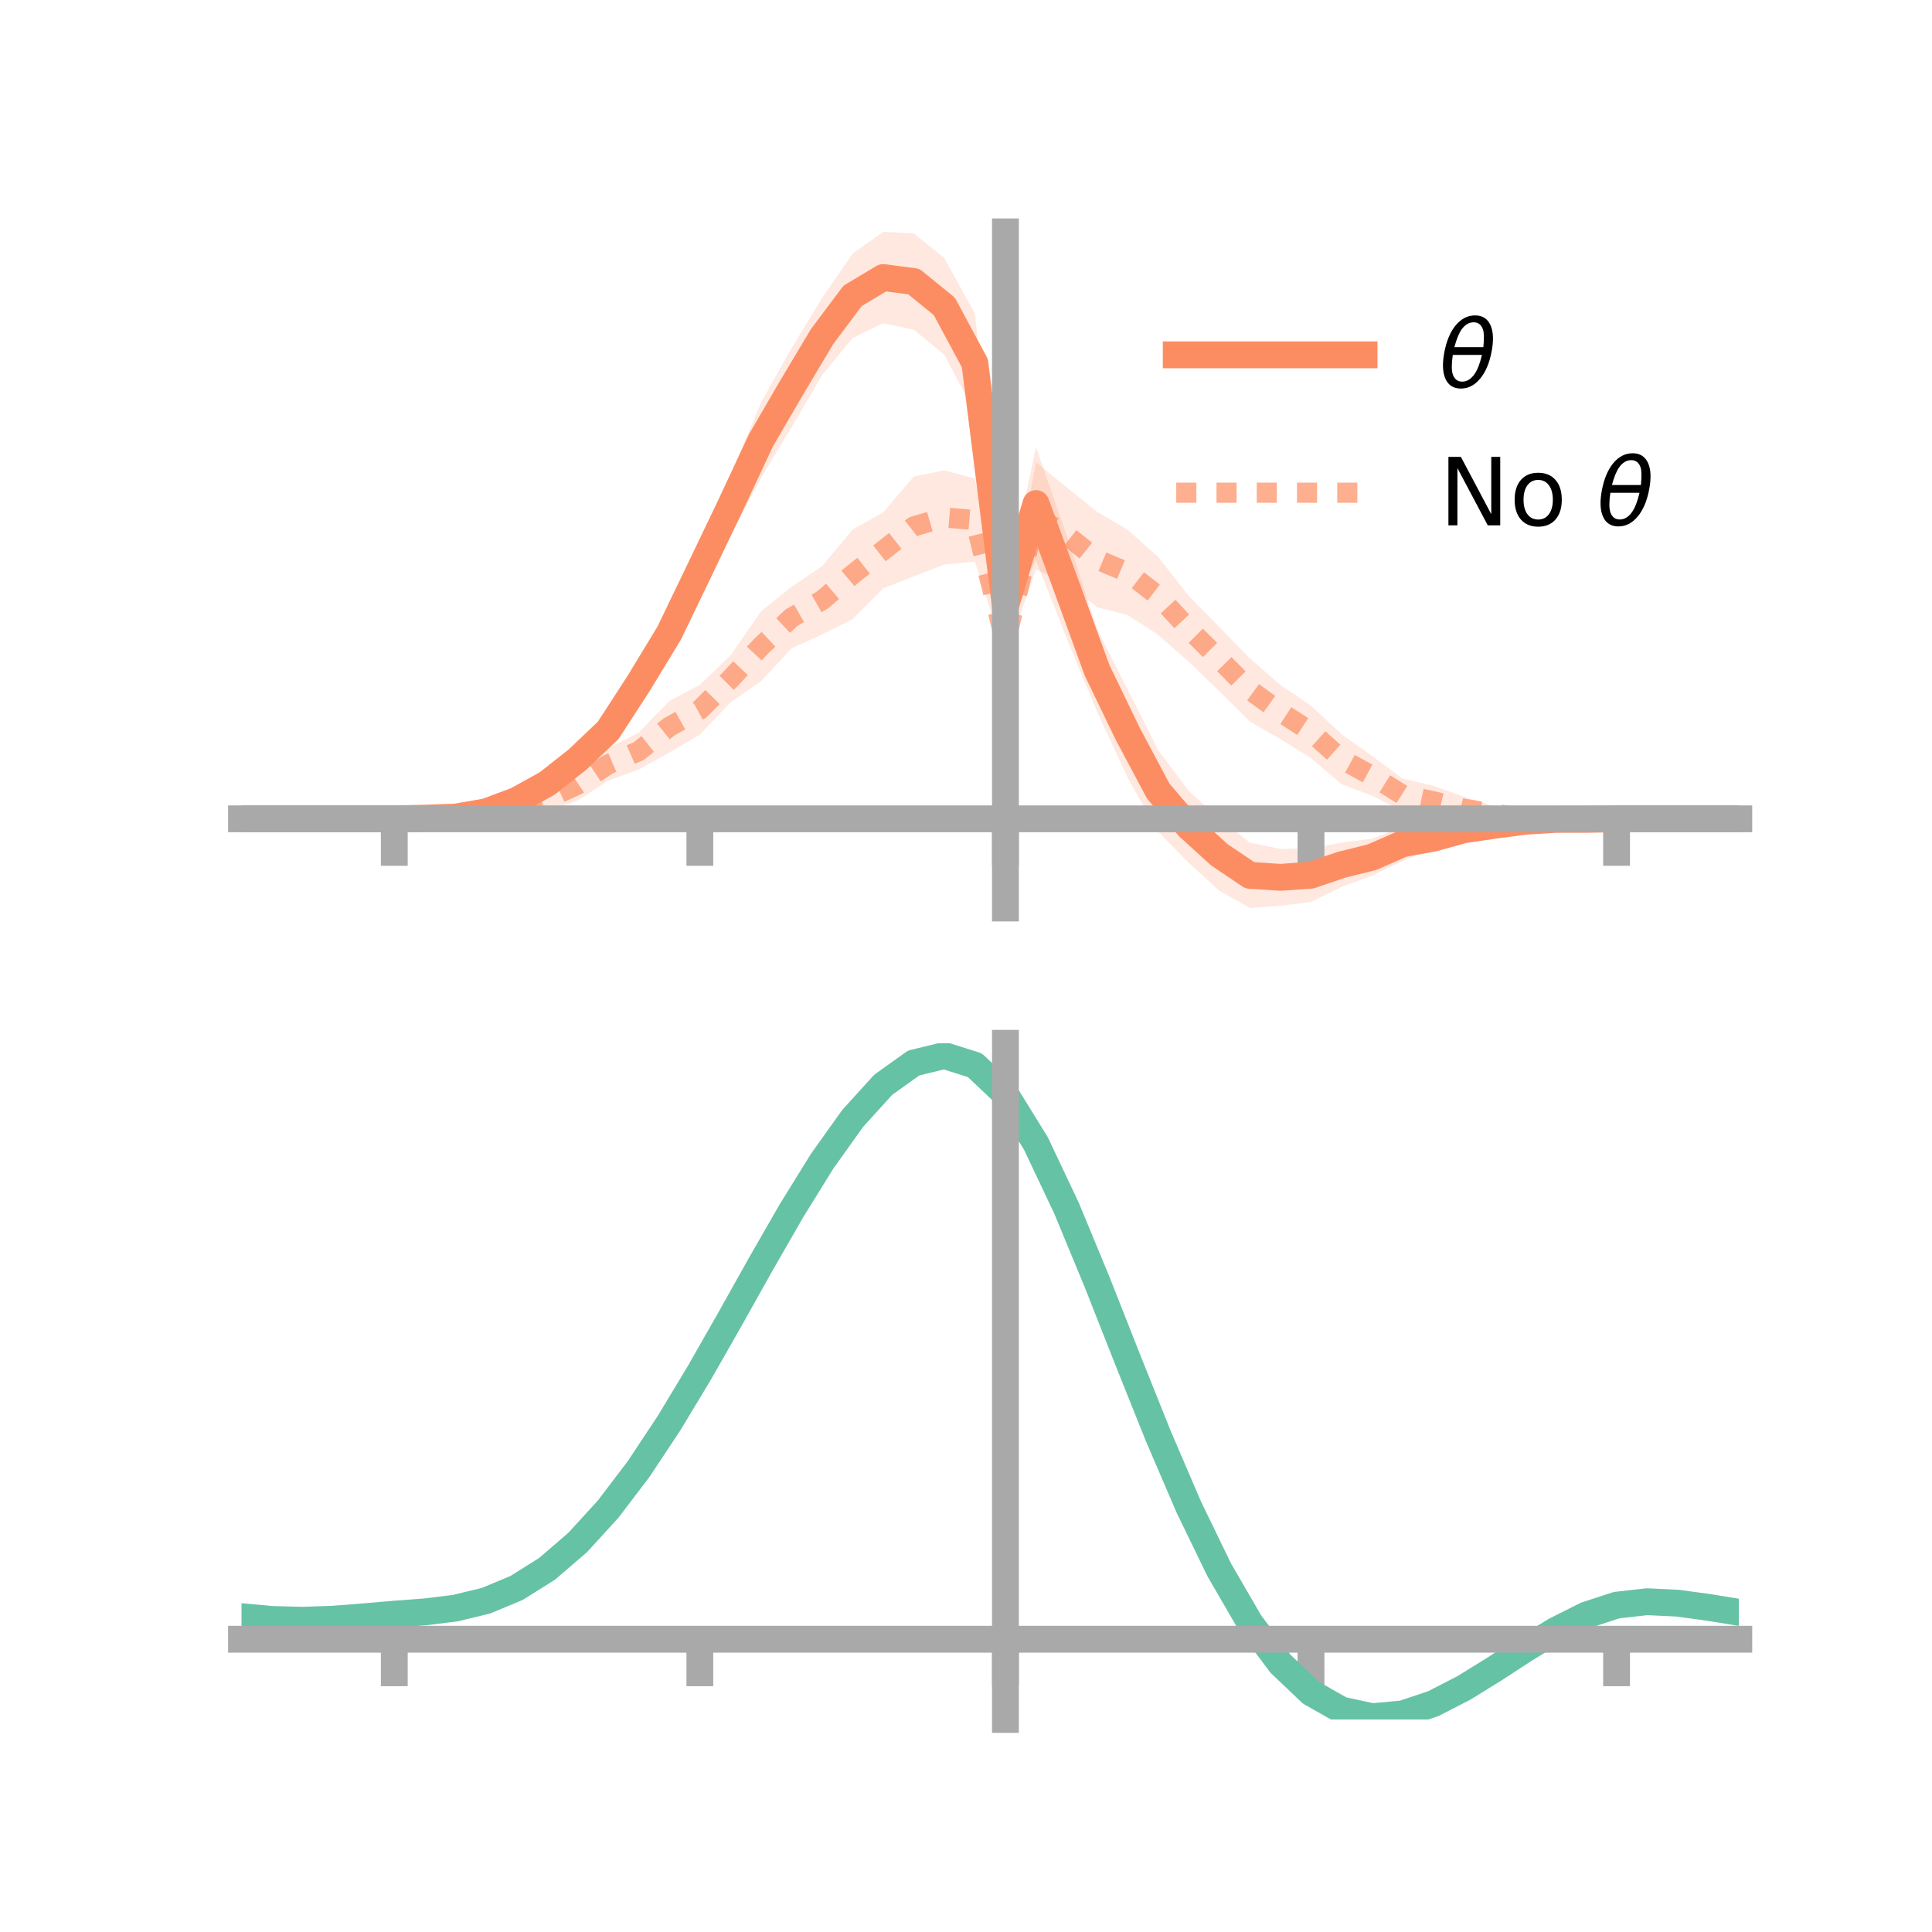 <?xml version="1.0" encoding="utf-8" standalone="no"?>
<!DOCTYPE svg PUBLIC "-//W3C//DTD SVG 1.1//EN"
  "http://www.w3.org/Graphics/SVG/1.1/DTD/svg11.dtd">
<!-- Created with matplotlib (https://matplotlib.org/) -->
<svg height="144pt" version="1.1" viewBox="0 0 144 144" width="144pt" xmlns="http://www.w3.org/2000/svg" xmlns:xlink="http://www.w3.org/1999/xlink">
 <defs>
  <style type="text/css">*{stroke-linecap:butt;stroke-linejoin:round;}</style>
 </defs>
 <g id="figure_1">
  <g id="patch_1">
   <path d="M 0 144 
L 144 144 
L 144 0 
L 0 0 
z
" style="fill:none;"/>
  </g>
  <g id="axes_1">
   <g id="patch_2">
    <path d="M 18 67.68 
L 129.6 67.68 
L 129.6 17.28 
L 18 17.28 
z
" style="fill:none;"/>
   </g>
   <g id="PolyCollection_1">
    <path clip-path="url(#p1e95586c4b)" d="M 18 61.031 
L 18 61.031 
L 20.278 61.031 
L 22.555 61.031 
L 24.833 61.031 
L 27.11 61.031 
L 29.388 61.031 
L 31.665 60.905 
L 33.943 60.674 
L 36.22 60.136 
L 38.498 59.194 
L 40.776 57.666 
L 43.053 55.722 
L 45.331 53.081 
L 47.608 49.416 
L 49.886 45.309 
L 52.163 40.321 
L 54.441 35.443 
L 56.718 30.009 
L 58.996 25.963 
L 61.273 22.217 
L 63.551 18.902 
L 65.829 17.28 
L 68.106 17.392 
L 70.384 19.234 
L 72.661 23.375 
L 74.939 44.035 
L 77.216 33.323 
L 79.494 39.87 
L 81.771 46.872 
L 84.049 51.403 
L 86.327 55.922 
L 88.604 58.957 
L 90.882 61.033 
L 93.159 62.806 
L 95.437 63.273 
L 97.714 63.242 
L 99.992 62.8 
L 102.269 62.516 
L 104.547 61.607 
L 106.824 61.729 
L 109.102 61.132 
L 111.38 61.065 
L 113.657 60.869 
L 115.935 60.851 
L 118.212 61.011 
L 120.49 61.031 
L 122.767 61.031 
L 125.045 61.031 
L 127.322 61.031 
L 129.6 61.031 
L 129.6 61.031 
L 129.6 61.031 
L 127.322 61.031 
L 125.045 61.031 
L 122.767 61.031 
L 120.49 61.031 
L 118.212 61.131 
L 115.935 61.293 
L 113.657 61.559 
L 111.38 61.96 
L 109.102 62.565 
L 106.824 63.222 
L 104.547 64.17 
L 102.269 65.261 
L 99.992 66.107 
L 97.714 67.221 
L 95.437 67.511 
L 93.159 67.68 
L 90.882 66.388 
L 88.604 64.314 
L 86.327 61.997 
L 84.049 57.962 
L 81.771 53.055 
L 79.494 47.56 
L 77.216 41.746 
L 74.939 46.364 
L 72.661 30.763 
L 70.384 26.432 
L 68.106 24.574 
L 65.829 24.092 
L 63.551 25.193 
L 61.273 27.961 
L 58.996 31.842 
L 56.718 35.628 
L 54.441 39.933 
L 52.163 44.562 
L 49.886 49.037 
L 47.608 52.437 
L 45.331 55.79 
L 43.053 57.49 
L 40.776 59.135 
L 38.498 60.124 
L 36.22 60.885 
L 33.943 61.131 
L 31.665 61.059 
L 29.388 61.031 
L 27.11 61.031 
L 24.833 61.031 
L 22.555 61.031 
L 20.278 61.031 
L 18 61.031 
z
" style="fill:#fc8d62;fill-opacity:0.2;"/>
   </g>
   <g id="PolyCollection_2">
    <path clip-path="url(#p1e95586c4b)" d="M 18 61.031 
L 18 61.031 
L 20.278 61.031 
L 22.555 61.031 
L 24.833 61.031 
L 27.11 61.031 
L 29.388 61.031 
L 31.665 60.912 
L 33.943 60.638 
L 36.22 60.141 
L 38.498 59.679 
L 40.776 58.663 
L 43.053 57.293 
L 45.331 55.75 
L 47.608 54.609 
L 49.886 52.249 
L 52.163 51.048 
L 54.441 48.863 
L 56.718 45.574 
L 58.996 43.741 
L 61.273 42.201 
L 63.551 39.469 
L 65.829 38.192 
L 68.106 35.515 
L 70.384 35.061 
L 72.661 35.669 
L 74.939 46.736 
L 77.216 34.449 
L 79.494 36.322 
L 81.771 38.145 
L 84.049 39.486 
L 86.327 41.518 
L 88.604 44.423 
L 90.882 46.739 
L 93.159 49.078 
L 95.437 51.061 
L 97.714 52.6 
L 99.992 54.728 
L 102.269 56.35 
L 104.547 58.035 
L 106.824 58.559 
L 109.102 59.385 
L 111.38 60.103 
L 113.657 60.623 
L 115.935 60.807 
L 118.212 60.974 
L 120.49 61.031 
L 122.767 61.031 
L 125.045 61.031 
L 127.322 61.031 
L 129.6 61.031 
L 129.6 61.031 
L 129.6 61.031 
L 127.322 61.031 
L 125.045 61.031 
L 122.767 61.031 
L 120.49 61.032 
L 118.212 61.133 
L 115.935 61.278 
L 113.657 61.39 
L 111.38 61.18 
L 109.102 61.172 
L 106.824 60.878 
L 104.547 60.463 
L 102.269 59.307 
L 99.992 58.452 
L 97.714 56.504 
L 95.437 55.091 
L 93.159 53.779 
L 90.882 51.519 
L 88.604 49.32 
L 86.327 47.323 
L 84.049 45.841 
L 81.771 45.263 
L 79.494 43.452 
L 77.216 42.456 
L 74.939 48.985 
L 72.661 41.861 
L 70.384 42.074 
L 68.106 42.956 
L 65.829 43.857 
L 63.551 46.153 
L 61.273 47.281 
L 58.996 48.328 
L 56.718 50.776 
L 54.441 52.358 
L 52.163 54.756 
L 49.886 56.085 
L 47.608 57.357 
L 45.331 58.19 
L 43.053 59.669 
L 40.776 60.417 
L 38.498 60.662 
L 36.22 60.933 
L 33.943 61.133 
L 31.665 61.081 
L 29.388 61.031 
L 27.11 61.031 
L 24.833 61.031 
L 22.555 61.031 
L 20.278 61.031 
L 18 61.031 
z
" style="fill:#fc8d62;fill-opacity:0.2;"/>
   </g>
   <g id="matplotlib.axis_1">
    <g id="xtick_1">
     <g id="line2d_1">
      <defs>
       <path d="M 0 0 
L 0 3.5 
" id="m5d8ec4afbf" style="stroke:#a9a9a9;stroke-width:2;"/>
      </defs>
      <g>
       <use style="fill:#a9a9a9;stroke:#a9a9a9;stroke-width:2;" x="29.388" xlink:href="#m5d8ec4afbf" y="61.031"/>
      </g>
     </g>
    </g>
    <g id="xtick_2">
     <g id="line2d_2">
      <g>
       <use style="fill:#a9a9a9;stroke:#a9a9a9;stroke-width:2;" x="52.163" xlink:href="#m5d8ec4afbf" y="61.031"/>
      </g>
     </g>
    </g>
    <g id="xtick_3">
     <g id="line2d_3">
      <g>
       <use style="fill:#a9a9a9;stroke:#a9a9a9;stroke-width:2;" x="74.939" xlink:href="#m5d8ec4afbf" y="61.031"/>
      </g>
     </g>
    </g>
    <g id="xtick_4">
     <g id="line2d_4">
      <g>
       <use style="fill:#a9a9a9;stroke:#a9a9a9;stroke-width:2;" x="97.714" xlink:href="#m5d8ec4afbf" y="61.031"/>
      </g>
     </g>
    </g>
    <g id="xtick_5">
     <g id="line2d_5">
      <g>
       <use style="fill:#a9a9a9;stroke:#a9a9a9;stroke-width:2;" x="120.49" xlink:href="#m5d8ec4afbf" y="61.031"/>
      </g>
     </g>
    </g>
   </g>
   <g id="matplotlib.axis_2"/>
   <g id="line2d_6">
    <path clip-path="url(#p1e95586c4b)" d="M 18 61.031 
L 20.278 61.031 
L 22.555 61.031 
L 24.833 61.031 
L 27.11 61.031 
L 29.388 61.031 
L 31.665 60.982 
L 33.943 60.902 
L 36.22 60.511 
L 38.498 59.659 
L 40.776 58.401 
L 43.053 56.606 
L 45.331 54.436 
L 47.608 50.926 
L 49.886 47.173 
L 52.163 42.442 
L 54.441 37.688 
L 56.718 32.818 
L 58.996 28.903 
L 61.273 25.089 
L 63.551 22.048 
L 65.829 20.686 
L 68.106 20.983 
L 70.384 22.833 
L 72.661 27.069 
L 74.939 45.2 
L 77.216 37.534 
L 79.494 43.715 
L 81.771 49.964 
L 84.049 54.682 
L 86.327 58.96 
L 88.604 61.636 
L 90.882 63.711 
L 93.159 65.243 
L 95.437 65.392 
L 97.714 65.231 
L 99.992 64.454 
L 102.269 63.888 
L 104.547 62.888 
L 106.824 62.475 
L 109.102 61.848 
L 111.38 61.513 
L 113.657 61.214 
L 115.935 61.072 
L 118.212 61.071 
L 120.49 61.031 
L 122.767 61.031 
L 125.045 61.031 
L 127.322 61.031 
L 129.6 61.031 
" style="fill:none;stroke:#fc8d62;stroke-linecap:square;stroke-width:2;"/>
   </g>
   <g id="line2d_7">
    <path clip-path="url(#p1e95586c4b)" d="M 18 61.031 
L 20.278 61.031 
L 22.555 61.031 
L 24.833 61.031 
L 27.11 61.031 
L 29.388 61.031 
L 31.665 60.997 
L 33.943 60.886 
L 36.22 60.537 
L 38.498 60.17 
L 40.776 59.54 
L 43.053 58.481 
L 45.331 56.97 
L 47.608 55.983 
L 49.886 54.167 
L 52.163 52.902 
L 54.441 50.611 
L 56.718 48.175 
L 58.996 46.034 
L 61.273 44.741 
L 63.551 42.811 
L 65.829 41.024 
L 68.106 39.235 
L 70.384 38.567 
L 72.661 38.765 
L 74.939 47.86 
L 77.216 38.453 
L 79.494 39.887 
L 81.771 41.704 
L 84.049 42.663 
L 86.327 44.421 
L 88.604 46.872 
L 90.882 49.129 
L 93.159 51.428 
L 95.437 53.076 
L 97.714 54.552 
L 99.992 56.59 
L 102.269 57.829 
L 104.547 59.249 
L 106.824 59.719 
L 109.102 60.279 
L 111.38 60.642 
L 113.657 61.007 
L 115.935 61.042 
L 118.212 61.053 
L 120.49 61.031 
L 122.767 61.031 
L 125.045 61.031 
L 127.322 61.031 
L 129.6 61.031 
" style="fill:none;stroke:#fc8d62;stroke-dasharray:1.5,1.5;stroke-dashoffset:0;stroke-opacity:0.7;stroke-width:1.5;"/>
   </g>
   <g id="patch_3">
    <path d="M 74.939 67.68 
L 74.939 17.28 
" style="fill:none;stroke:#a9a9a9;stroke-linecap:square;stroke-linejoin:miter;stroke-width:2;"/>
   </g>
   <g id="patch_4">
    <path d="M 129.6 67.68 
L 129.6 17.28 
" style="fill:none;"/>
   </g>
   <g id="patch_5">
    <path d="M 18 61.031 
L 129.6 61.031 
" style="fill:none;stroke:#a9a9a9;stroke-linecap:square;stroke-linejoin:miter;stroke-width:2;"/>
   </g>
   <g id="patch_6">
    <path d="M 18 17.28 
L 129.6 17.28 
" style="fill:none;"/>
   </g>
   <g id="legend_1">
    <g id="line2d_8">
     <path d="M 87.67 26.449 
L 101.67 26.449 
" style="fill:none;stroke:#fc8d62;stroke-linecap:square;stroke-width:2;"/>
    </g>
    <g id="line2d_9"/>
    <g id="text_1">
     <!-- $\theta$ -->
     <g transform="translate(107.27 28.899)scale(0.07 -0.07)">
      <defs>
       <path d="M 45.516 34.672 
L 14.453 34.672 
Q 12.359 20.062 14.5 13.875 
Q 17.188 6.25 24.469 6.25 
Q 31.781 6.25 37.359 13.922 
Q 42.234 20.656 45.516 34.672 
z
M 47.016 42.969 
Q 48.344 56.844 46.625 61.719 
Q 43.953 69.438 36.766 69.438 
Q 29.297 69.438 23.828 61.812 
Q 19.531 55.672 16.156 42.969 
z
M 38.188 76.766 
Q 49.906 76.766 54.594 66.406 
Q 59.281 56.109 55.719 37.844 
Q 52.203 19.625 43.453 9.281 
Q 34.766 -1.125 23.047 -1.125 
Q 11.281 -1.125 6.641 9.281 
Q 2 19.625 5.516 37.844 
Q 9.078 56.109 17.719 66.406 
Q 26.422 76.766 38.188 76.766 
z
" id="DejaVuSans-Oblique-952"/>
      </defs>
      <use transform="translate(0 0.234)" xlink:href="#DejaVuSans-Oblique-952"/>
     </g>
    </g>
    <g id="line2d_10">
     <path d="M 87.67 36.724 
L 101.67 36.724 
" style="fill:none;stroke:#fc8d62;stroke-dasharray:1.5,1.5;stroke-dashoffset:0;stroke-opacity:0.7;stroke-width:1.5;"/>
    </g>
    <g id="line2d_11"/>
    <g id="text_2">
     <!-- No $\theta$ -->
     <g transform="translate(107.27 39.174)scale(0.07 -0.07)">
      <defs>
       <path d="M 9.812 72.906 
L 23.094 72.906 
L 55.422 11.922 
L 55.422 72.906 
L 64.984 72.906 
L 64.984 0 
L 51.703 0 
L 19.391 60.984 
L 19.391 0 
L 9.812 0 
z
" id="DejaVuSans-78"/>
       <path d="M 30.609 48.391 
Q 23.391 48.391 19.188 42.75 
Q 14.984 37.109 14.984 27.297 
Q 14.984 17.484 19.156 11.844 
Q 23.344 6.203 30.609 6.203 
Q 37.797 6.203 41.984 11.859 
Q 46.188 17.531 46.188 27.297 
Q 46.188 37.016 41.984 42.703 
Q 37.797 48.391 30.609 48.391 
z
M 30.609 56 
Q 42.328 56 49.016 48.375 
Q 55.719 40.766 55.719 27.297 
Q 55.719 13.875 49.016 6.219 
Q 42.328 -1.422 30.609 -1.422 
Q 18.844 -1.422 12.172 6.219 
Q 5.516 13.875 5.516 27.297 
Q 5.516 40.766 12.172 48.375 
Q 18.844 56 30.609 56 
z
" id="DejaVuSans-111"/>
       <path id="DejaVuSans-32"/>
      </defs>
      <use transform="translate(0 0.234)" xlink:href="#DejaVuSans-78"/>
      <use transform="translate(74.805 0.234)" xlink:href="#DejaVuSans-111"/>
      <use transform="translate(135.986 0.234)" xlink:href="#DejaVuSans-32"/>
      <use transform="translate(167.773 0.234)" xlink:href="#DejaVuSans-Oblique-952"/>
     </g>
    </g>
   </g>
  </g>
  <g id="axes_2">
   <g id="patch_7">
    <path d="M 18 128.16 
L 129.6 128.16 
L 129.6 77.76 
L 18 77.76 
z
" style="fill:none;"/>
   </g>
   <g id="PolyCollection_3">
    <path clip-path="url(#p34a6ce58f5)" d="M 18 120.536 
L 18 120.457 
L 20.278 120.673 
L 22.555 120.733 
L 24.833 120.646 
L 27.11 120.461 
L 29.388 120.256 
L 31.665 120.082 
L 33.943 119.797 
L 36.22 119.239 
L 38.498 118.279 
L 40.776 116.827 
L 43.053 114.833 
L 45.331 112.286 
L 47.608 109.22 
L 49.886 105.703 
L 52.163 101.835 
L 54.441 97.745 
L 56.718 93.588 
L 58.996 89.539 
L 61.273 85.787 
L 63.551 82.53 
L 65.829 79.973 
L 68.106 78.317 
L 70.384 77.76 
L 72.661 78.492 
L 74.939 80.682 
L 77.216 84.421 
L 79.494 89.306 
L 81.771 94.889 
L 84.049 100.75 
L 86.327 106.525 
L 88.604 111.912 
L 90.882 116.678 
L 93.159 120.658 
L 95.437 123.756 
L 97.714 125.941 
L 99.992 127.244 
L 102.269 127.74 
L 104.547 127.544 
L 106.824 126.794 
L 109.102 125.645 
L 111.38 124.26 
L 113.657 122.802 
L 115.935 121.431 
L 118.212 120.299 
L 120.49 119.558 
L 122.767 119.304 
L 125.045 119.419 
L 127.322 119.738 
L 129.6 120.12 
L 129.6 120.224 
L 129.6 120.224 
L 127.322 119.866 
L 125.045 119.565 
L 122.767 119.461 
L 120.49 119.718 
L 118.212 120.466 
L 115.935 121.623 
L 113.657 123.038 
L 111.38 124.548 
L 109.102 125.982 
L 106.824 127.17 
L 104.547 127.947 
L 102.269 128.16 
L 99.992 127.676 
L 97.714 126.394 
L 95.437 124.252 
L 93.159 121.231 
L 90.882 117.365 
L 88.604 112.743 
L 86.327 107.518 
L 84.049 101.915 
L 81.771 96.225 
L 79.494 90.801 
L 77.216 86.052 
L 74.939 82.42 
L 72.661 80.298 
L 70.384 79.593 
L 68.106 80.134 
L 65.829 81.734 
L 63.551 84.198 
L 61.273 87.328 
L 58.996 90.928 
L 56.718 94.806 
L 54.441 98.782 
L 52.163 102.689 
L 49.886 106.382 
L 47.608 109.741 
L 45.331 112.671 
L 43.053 115.11 
L 40.776 117.032 
L 38.498 118.441 
L 36.22 119.379 
L 33.943 119.926 
L 31.665 120.202 
L 29.388 120.367 
L 27.11 120.556 
L 24.833 120.723 
L 22.555 120.795 
L 20.278 120.735 
L 18 120.536 
z
" style="fill:#66c2a5;fill-opacity:0.2;"/>
   </g>
   <g id="matplotlib.axis_3">
    <g id="xtick_6">
     <g id="line2d_12">
      <g>
       <use style="fill:#a9a9a9;stroke:#a9a9a9;stroke-width:2;" x="29.388" xlink:href="#m5d8ec4afbf" y="122.179"/>
      </g>
     </g>
    </g>
    <g id="xtick_7">
     <g id="line2d_13">
      <g>
       <use style="fill:#a9a9a9;stroke:#a9a9a9;stroke-width:2;" x="52.163" xlink:href="#m5d8ec4afbf" y="122.179"/>
      </g>
     </g>
    </g>
    <g id="xtick_8">
     <g id="line2d_14">
      <g>
       <use style="fill:#a9a9a9;stroke:#a9a9a9;stroke-width:2;" x="74.939" xlink:href="#m5d8ec4afbf" y="122.179"/>
      </g>
     </g>
    </g>
    <g id="xtick_9">
     <g id="line2d_15">
      <g>
       <use style="fill:#a9a9a9;stroke:#a9a9a9;stroke-width:2;" x="97.714" xlink:href="#m5d8ec4afbf" y="122.179"/>
      </g>
     </g>
    </g>
    <g id="xtick_10">
     <g id="line2d_16">
      <g>
       <use style="fill:#a9a9a9;stroke:#a9a9a9;stroke-width:2;" x="120.49" xlink:href="#m5d8ec4afbf" y="122.179"/>
      </g>
     </g>
    </g>
   </g>
   <g id="matplotlib.axis_4"/>
   <g id="line2d_17">
    <path clip-path="url(#p34a6ce58f5)" d="M 18 120.496 
L 20.278 120.704 
L 22.555 120.764 
L 24.833 120.685 
L 27.11 120.509 
L 29.388 120.311 
L 31.665 120.142 
L 33.943 119.861 
L 36.22 119.309 
L 38.498 118.36 
L 40.776 116.93 
L 43.053 114.971 
L 45.331 112.478 
L 47.608 109.481 
L 49.886 106.043 
L 52.163 102.262 
L 54.441 98.263 
L 56.718 94.197 
L 58.996 90.234 
L 61.273 86.558 
L 63.551 83.364 
L 65.829 80.853 
L 68.106 79.226 
L 70.384 78.676 
L 72.661 79.395 
L 74.939 81.551 
L 77.216 85.237 
L 79.494 90.053 
L 81.771 95.557 
L 84.049 101.333 
L 86.327 107.022 
L 88.604 112.327 
L 90.882 117.021 
L 93.159 120.944 
L 95.437 124.004 
L 97.714 126.168 
L 99.992 127.46 
L 102.269 127.95 
L 104.547 127.746 
L 106.824 126.982 
L 109.102 125.813 
L 111.38 124.404 
L 113.657 122.92 
L 115.935 121.527 
L 118.212 120.383 
L 120.49 119.638 
L 122.767 119.382 
L 125.045 119.492 
L 127.322 119.802 
L 129.6 120.172 
" style="fill:none;stroke:#66c2a5;stroke-linecap:square;stroke-width:2;"/>
   </g>
   <g id="patch_8">
    <path d="M 74.939 128.16 
L 74.939 77.76 
" style="fill:none;stroke:#a9a9a9;stroke-linecap:square;stroke-linejoin:miter;stroke-width:2;"/>
   </g>
   <g id="patch_9">
    <path d="M 129.6 128.16 
L 129.6 77.76 
" style="fill:none;"/>
   </g>
   <g id="patch_10">
    <path d="M 18 122.179 
L 129.6 122.179 
" style="fill:none;stroke:#a9a9a9;stroke-linecap:square;stroke-linejoin:miter;stroke-width:2;"/>
   </g>
   <g id="patch_11">
    <path d="M 18 77.76 
L 129.6 77.76 
" style="fill:none;"/>
   </g>
  </g>
 </g>
 <defs>
  <clipPath id="p1e95586c4b">
   <rect height="50.4" width="111.6" x="18" y="17.28"/>
  </clipPath>
  <clipPath id="p34a6ce58f5">
   <rect height="50.4" width="111.6" x="18" y="77.76"/>
  </clipPath>
 </defs>
</svg>
